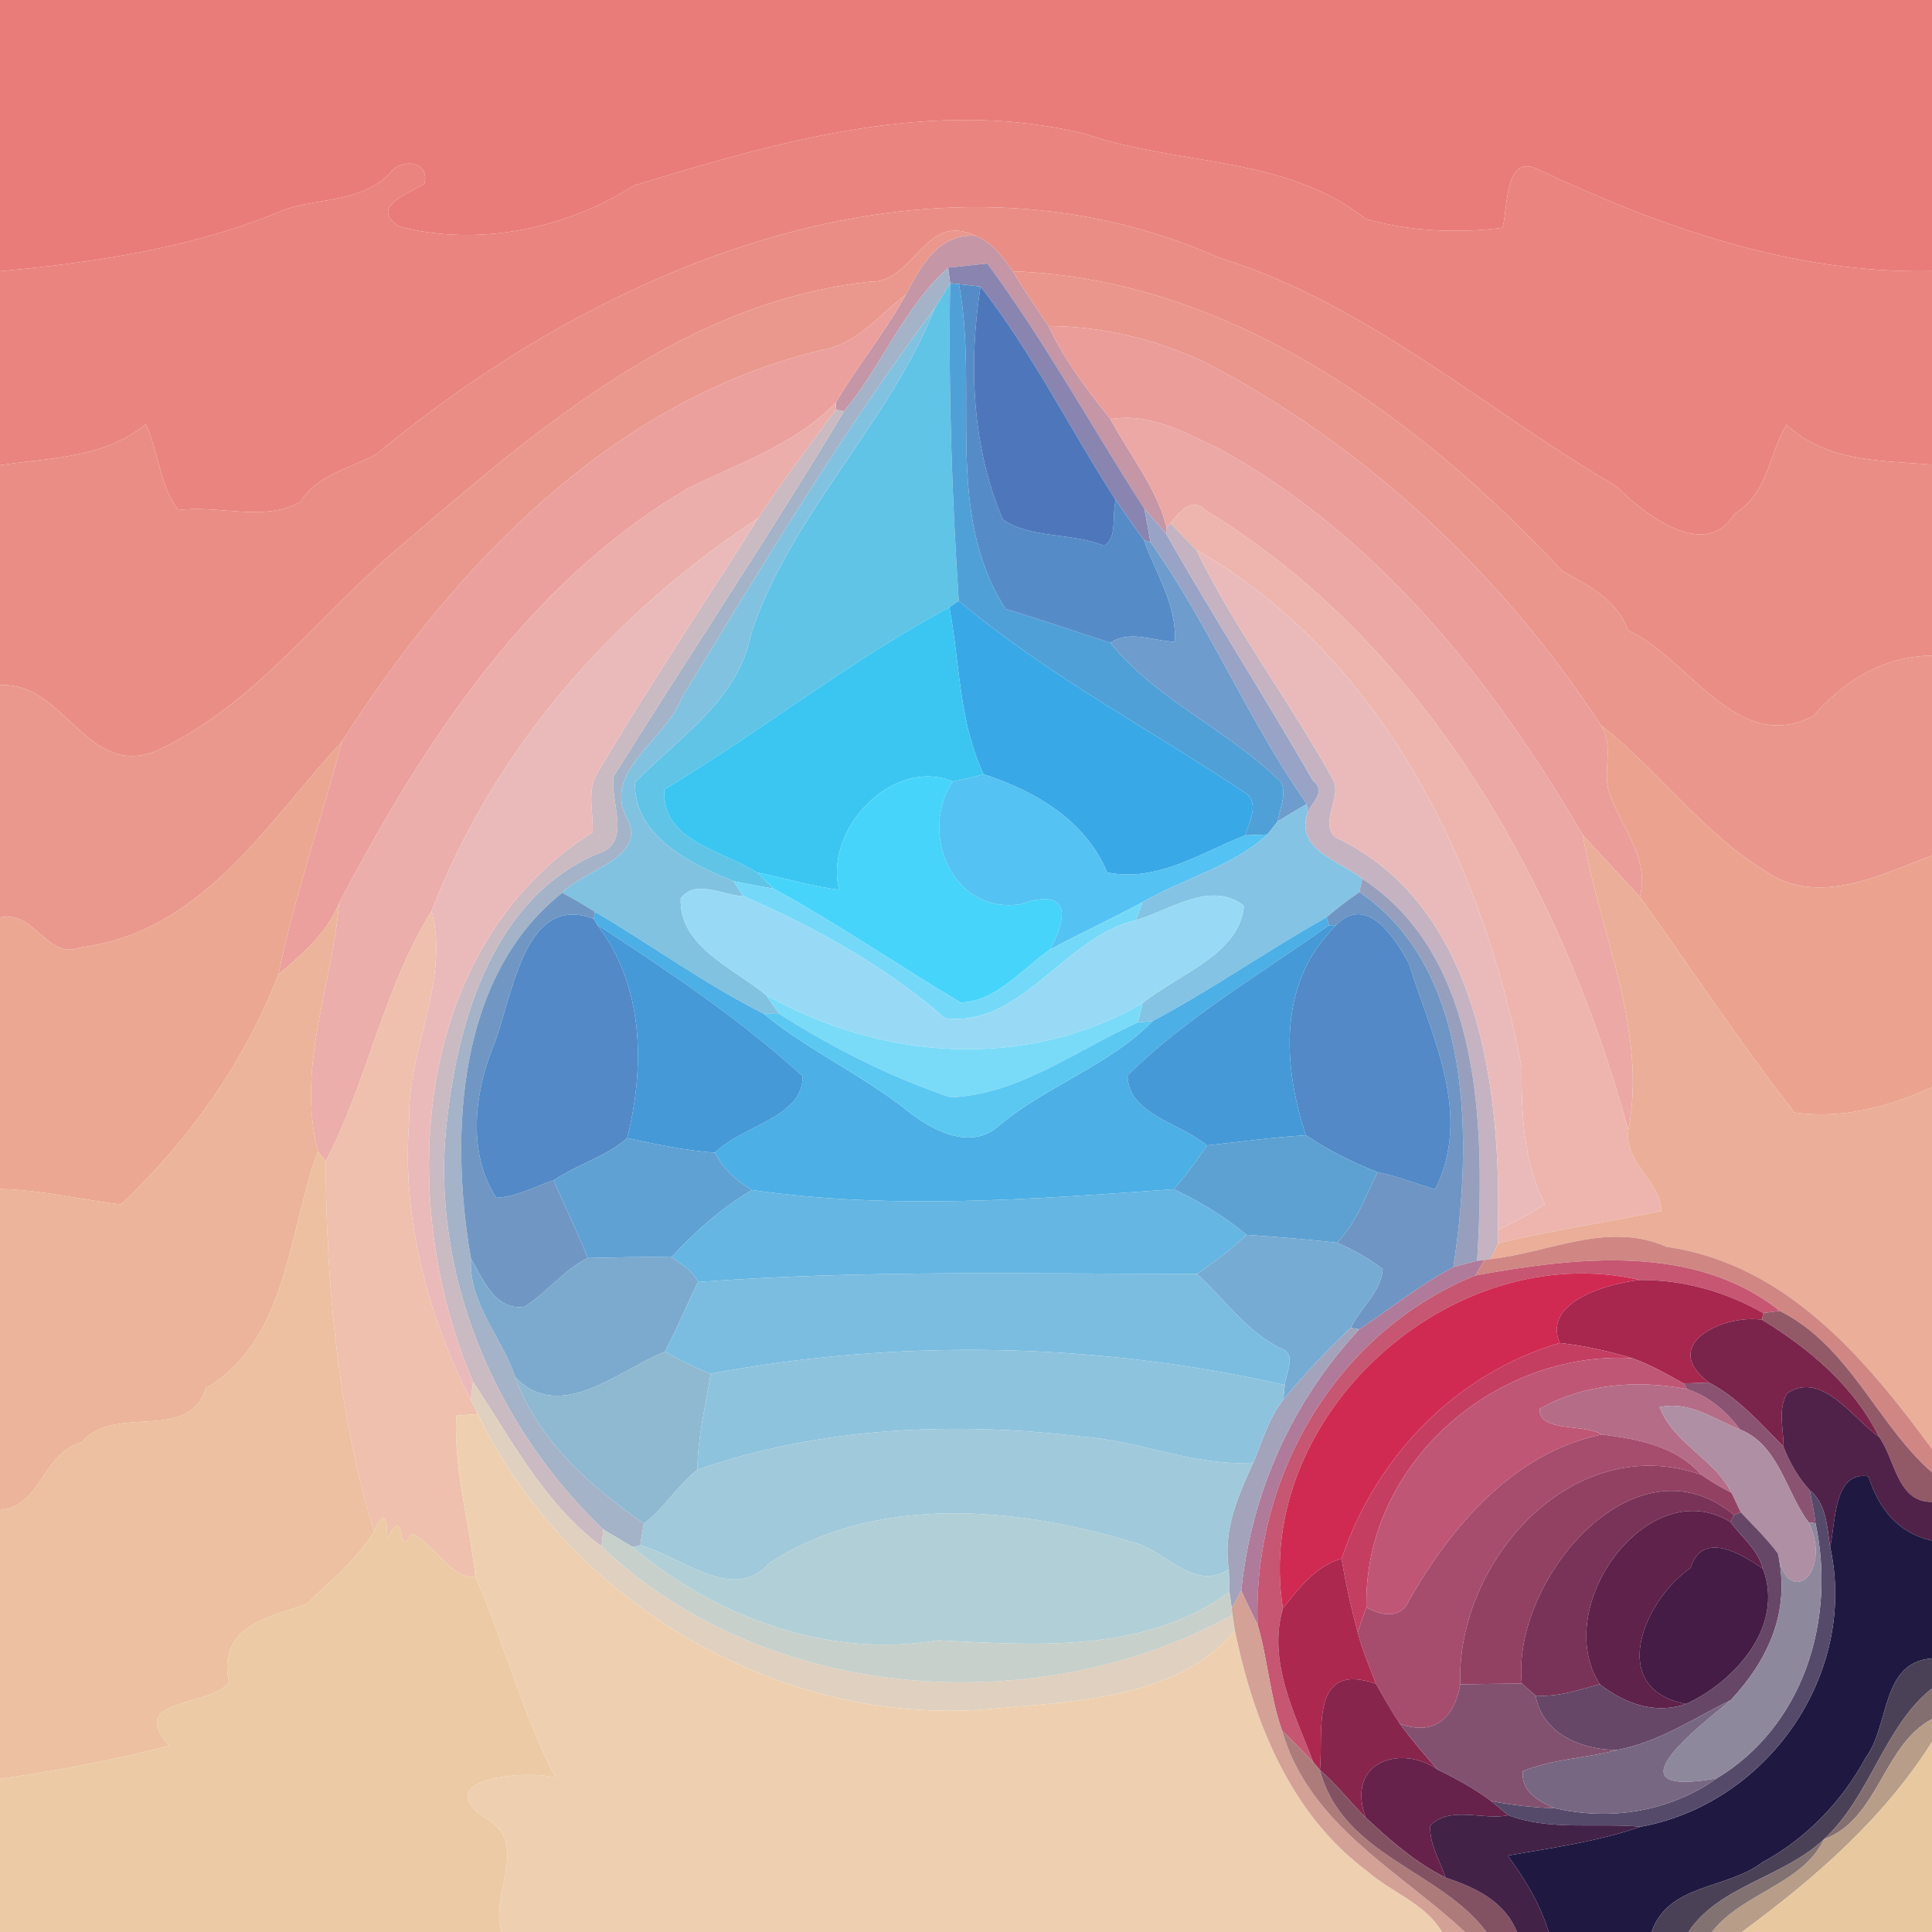 <?xml version="1.0" encoding="UTF-8" ?>
<!DOCTYPE svg PUBLIC "-//W3C//DTD SVG 1.1//EN" "http://www.w3.org/Graphics/SVG/1.1/DTD/svg11.dtd">
<svg width="250pt" height="250pt" viewBox="0 0 250 250" version="1.1" xmlns="http://www.w3.org/2000/svg">
<g id="#e97c79ff">
<path fill="#e97c79" opacity="1.00" d=" M 0.00 0.00 L 250.00 0.00 L 250.00 35.08 C 231.94 35.46 215.01 29.41 199.03 21.92 C 194.69 19.75 195.15 26.83 194.43 29.47 C 188.64 30.23 182.31 29.95 176.67 28.30 C 166.33 20.13 152.47 21.45 140.49 17.35 C 120.80 12.48 100.80 18.27 82.00 24.02 C 73.17 29.68 61.72 31.95 51.68 29.32 C 47.70 26.75 52.83 25.10 54.92 23.77 C 55.65 20.79 51.90 20.40 50.44 22.43 C 46.88 26.11 41.55 25.62 37.00 27.05 C 25.30 32.03 12.59 33.93 0.00 35.10 L 0.00 0.00 Z" />
</g>
<g id="#ea847eff">
<path fill="#ea847e" opacity="1.00" d=" M 82.00 24.02 C 100.80 18.27 120.80 12.48 140.49 17.35 C 152.47 21.45 166.33 20.13 176.67 28.30 C 182.31 29.95 188.64 30.23 194.43 29.47 C 195.15 26.83 194.69 19.75 199.03 21.92 C 215.01 29.41 231.94 35.46 250.00 35.08 L 250.00 60.12 C 243.38 59.59 236.36 59.81 231.17 54.94 C 228.82 58.92 228.80 63.79 224.49 66.45 C 220.70 72.75 212.72 66.52 209.15 62.91 C 192.15 53.01 177.01 39.32 157.78 33.35 C 120.27 16.71 78.31 34.17 48.74 58.74 C 45.30 60.66 41.18 61.32 38.89 64.91 C 34.38 67.61 28.12 65.29 23.08 66.01 C 20.62 62.72 20.56 58.49 18.85 54.89 C 13.54 59.26 6.58 59.23 0.00 60.19 L 0.00 35.10 C 12.59 33.93 25.30 32.03 37.00 27.05 C 41.55 25.62 46.88 26.11 50.44 22.43 C 51.90 20.40 55.65 20.79 54.92 23.77 C 52.83 25.10 47.70 26.75 51.68 29.32 C 61.72 31.95 73.17 29.68 82.00 24.02 Z" />
</g>
<g id="#ea8e85ff">
<path fill="#ea8e85" opacity="1.00" d=" M 48.74 58.74 C 78.31 34.17 120.27 16.71 157.78 33.35 C 177.01 39.32 192.15 53.01 209.15 62.91 C 212.72 66.52 220.70 72.75 224.49 66.45 C 228.80 63.79 228.82 58.92 231.17 54.94 C 236.36 59.81 243.38 59.59 250.00 60.12 L 250.00 84.83 C 243.67 84.94 238.70 88.05 234.63 92.66 C 224.67 97.78 218.60 85.14 210.63 81.57 C 209.31 77.60 205.54 75.80 202.14 73.89 C 183.73 54.10 159.06 36.06 131.05 35.11 C 129.74 33.32 128.40 31.28 126.20 30.52 C 119.68 27.31 118.36 36.61 112.55 36.46 C 88.67 39.03 69.81 55.24 52.32 70.26 C 41.55 79.10 33.09 91.30 20.16 97.20 C 11.14 100.74 8.41 88.21 0.00 88.66 L 0.00 60.19 C 6.58 59.23 13.54 59.26 18.85 54.89 C 20.56 58.49 20.62 62.72 23.08 66.01 C 28.12 65.29 34.38 67.61 38.89 64.91 C 41.18 61.32 45.30 60.66 48.74 58.74 Z" />
</g>
<g id="#ea988dff">
<path fill="#ea988d" opacity="1.00" d=" M 112.55 36.46 C 118.36 36.61 119.68 27.31 126.20 30.52 C 121.44 30.19 119.11 34.54 117.21 38.13 C 113.95 40.57 111.25 44.15 107.11 45.12 C 79.71 51.30 58.86 73.04 44.26 95.95 C 34.47 106.52 26.20 120.60 10.42 122.59 C 6.08 124.32 4.52 117.70 0.00 118.72 L 0.00 88.66 C 8.41 88.21 11.14 100.74 20.16 97.20 C 33.09 91.30 41.55 79.10 52.32 70.26 C 69.81 55.24 88.67 39.03 112.55 36.46 Z" />
</g>
<g id="#c496a6ff">
<path fill="#c496a6" opacity="1.00" d=" M 117.21 38.13 C 119.11 34.54 121.44 30.19 126.20 30.52 C 128.40 31.28 129.74 33.32 131.05 35.11 C 132.50 37.53 134.09 39.86 135.68 42.19 C 137.72 46.59 140.68 50.47 143.69 54.24 C 146.15 58.88 149.69 63.12 150.96 68.28 L 150.96 69.18 C 150.02 68.04 149.06 66.93 148.08 65.83 C 141.28 55.27 135.22 44.21 127.76 34.10 C 126.49 34.23 123.96 34.50 122.69 34.64 C 117.04 39.66 114.11 47.34 109.20 53.23 L 108.18 52.99 L 108.16 52.08 C 110.98 47.30 114.54 43.00 117.21 38.13 Z" />
</g>
<g id="#8985b0ff">
<path fill="#8985b0" opacity="1.00" d=" M 122.69 34.64 C 123.96 34.50 126.49 34.23 127.76 34.10 C 135.22 44.21 141.28 55.27 148.08 65.83 C 148.36 67.28 148.62 68.73 148.87 70.19 L 148.04 69.91 C 146.79 68.20 145.58 66.47 144.38 64.72 C 138.50 55.59 133.52 45.55 126.88 37.08 C 126.19 37.00 124.79 36.84 124.09 36.77 L 122.95 36.64 C 122.88 36.14 122.75 35.14 122.69 34.64 Z" />
</g>
<g id="#a4b3c7ff">
<path fill="#a4b3c7" opacity="1.00" d=" M 109.20 53.23 C 114.11 47.34 117.04 39.66 122.69 34.64 C 122.75 35.14 122.88 36.14 122.95 36.64 C 122.29 37.70 121.63 38.76 120.98 39.83 C 109.02 55.86 98.65 73.17 88.23 90.25 C 86.36 95.63 77.83 99.76 81.13 105.90 C 83.78 111.05 75.69 112.46 72.76 115.53 C 59.07 126.31 58.18 146.98 60.94 162.85 C 60.62 168.70 64.96 173.00 66.68 178.22 C 69.57 186.35 76.42 192.34 83.31 197.14 C 83.19 197.85 82.95 199.26 82.84 199.96 L 81.85 200.17 C 80.60 199.41 79.33 198.67 78.07 197.92 C 63.90 184.37 55.56 164.55 57.84 144.96 C 59.33 131.71 63.96 116.12 77.37 110.46 C 81.93 109.07 78.82 103.65 79.42 100.44 C 89.25 84.67 99.66 69.16 109.20 53.23 Z" />
</g>
<g id="#ea968cff">
<path fill="#ea968c" opacity="1.00" d=" M 131.05 35.11 C 159.06 36.06 183.73 54.10 202.14 73.89 C 205.54 75.80 209.31 77.60 210.63 81.57 C 218.60 85.14 224.67 97.78 234.63 92.66 C 238.70 88.05 243.67 84.94 250.00 84.83 L 250.00 110.70 C 243.23 113.22 235.19 117.45 228.30 112.64 C 220.16 107.57 214.61 99.68 207.14 93.82 C 194.42 74.38 176.85 57.74 156.03 46.94 C 149.71 43.92 142.70 42.23 135.68 42.19 C 134.09 39.86 132.50 37.53 131.05 35.11 Z" />
</g>
<g id="#5fc4e6ff">
<path fill="#5fc4e6" opacity="1.00" d=" M 120.98 39.83 C 121.63 38.76 122.29 37.70 122.95 36.64 C 122.70 50.36 123.17 64.07 124.06 77.76 C 123.76 77.96 123.15 78.37 122.85 78.58 C 109.98 85.49 98.48 94.63 85.97 102.16 C 85.54 108.91 93.61 110.06 97.95 112.90 C 98.66 113.60 99.38 114.30 100.10 114.99 C 98.36 114.70 96.63 114.38 94.91 114.01 C 89.36 111.78 82.02 108.20 82.16 101.27 C 87.82 95.39 95.51 90.71 97.18 82.07 C 102.31 66.53 115.12 54.71 120.98 39.83 Z" />
</g>
<g id="#50a0d8ff">
<path fill="#50a0d8" opacity="1.00" d=" M 122.95 36.64 L 124.09 36.77 C 126.69 50.57 122.06 66.25 130.12 78.79 C 134.66 80.17 139.16 81.72 143.68 83.17 C 149.78 90.71 159.03 94.46 165.80 101.25 C 166.50 102.88 165.59 104.65 165.33 106.29 C 165.00 106.72 164.33 107.56 164.00 107.98 C 163.28 108.01 161.85 108.07 161.14 108.09 C 161.60 106.44 162.99 104.02 161.27 102.69 C 148.88 94.42 135.53 87.36 124.06 77.76 C 123.17 64.07 122.70 50.36 122.95 36.64 Z" />
</g>
<g id="#558cc8ff">
<path fill="#558cc8" opacity="1.00" d=" M 124.09 36.77 C 124.79 36.84 126.19 37.00 126.88 37.08 C 125.31 47.06 125.76 57.90 129.78 67.26 C 133.43 69.70 138.70 68.92 142.87 70.61 C 144.65 69.66 143.84 66.52 144.38 64.72 C 145.58 66.47 146.79 68.20 148.04 69.91 C 149.55 74.23 152.33 78.24 152.01 83.04 C 149.21 82.97 146.28 81.48 143.68 83.17 C 139.16 81.72 134.66 80.17 130.12 78.79 C 122.06 66.25 126.69 50.57 124.09 36.77 Z" />
</g>
<g id="#4e77bbff">
<path fill="#4e77bb" opacity="1.00" d=" M 126.88 37.08 C 133.52 45.55 138.50 55.59 144.38 64.72 C 143.84 66.52 144.65 69.66 142.87 70.61 C 138.70 68.92 133.43 69.70 129.78 67.26 C 125.76 57.90 125.31 47.06 126.88 37.08 Z" />
</g>
<g id="#eba09dff">
<path fill="#eba09d" opacity="1.00" d=" M 107.11 45.12 C 111.25 44.15 113.95 40.57 117.21 38.13 C 114.54 43.00 110.98 47.30 108.16 52.08 C 102.91 57.51 95.71 59.89 89.11 63.14 C 68.29 75.31 54.82 96.04 43.87 116.88 C 42.28 120.78 39.13 123.43 36.03 126.09 C 38.13 115.89 41.65 105.85 44.26 95.95 C 58.86 73.04 79.71 51.30 107.11 45.12 Z" />
</g>
<g id="#81c2e1ff">
<path fill="#81c2e1" opacity="1.00" d=" M 88.23 90.25 C 98.65 73.17 109.02 55.86 120.98 39.83 C 115.12 54.71 102.31 66.53 97.18 82.07 C 95.51 90.71 87.82 95.39 82.16 101.27 C 82.02 108.20 89.36 111.78 94.91 114.01 C 95.22 114.50 95.86 115.47 96.18 115.96 C 93.57 115.90 90.01 113.66 88.08 116.26 C 87.85 122.50 94.92 125.26 99.11 128.75 C 99.69 129.56 100.27 130.38 100.84 131.20 C 100.34 131.19 99.32 131.18 98.81 131.17 C 91.18 127.34 84.30 122.29 76.97 117.98 C 75.59 117.12 74.20 116.28 72.76 115.53 C 75.69 112.46 83.78 111.05 81.13 105.90 C 77.83 99.76 86.36 95.63 88.23 90.25 Z" />
</g>
<g id="#eb9d9aff">
<path fill="#eb9d9a" opacity="1.00" d=" M 135.68 42.19 C 142.70 42.23 149.71 43.92 156.03 46.94 C 176.85 57.74 194.42 74.38 207.14 93.82 C 209.08 96.92 207.03 100.10 208.49 103.24 C 210.09 107.43 213.46 111.29 212.19 116.05 C 209.72 113.39 207.28 110.71 204.81 108.06 C 193.23 88.17 178.28 69.39 157.86 58.12 C 153.38 56.02 148.90 53.36 143.69 54.24 C 140.68 50.47 137.72 46.59 135.68 42.19 Z" />
</g>
<g id="#ecaeaaff">
<path fill="#ecaeaa" opacity="1.00" d=" M 89.11 63.14 C 95.71 59.89 102.91 57.51 108.16 52.08 L 108.18 52.99 C 104.73 57.60 101.27 62.21 98.12 67.04 C 79.30 79.39 64.04 96.76 55.85 117.87 C 49.60 127.94 47.58 139.84 42.14 150.29 C 41.89 149.96 41.39 149.30 41.14 148.97 C 38.32 138.09 42.98 127.57 43.87 116.88 C 54.82 96.04 68.29 75.31 89.11 63.14 Z" />
</g>
<g id="#cabac1ff">
<path fill="#cabac1" opacity="1.00" d=" M 108.18 52.99 L 109.20 53.23 C 99.66 69.16 89.25 84.67 79.42 100.44 C 78.82 103.65 81.93 109.07 77.37 110.46 C 63.96 116.12 59.33 131.71 57.84 144.96 C 55.56 164.55 63.90 184.37 78.07 197.92 C 78.01 198.46 77.89 199.55 77.83 200.10 C 70.40 194.54 66.20 186.30 61.21 178.79 C 51.14 155.25 53.30 122.45 76.68 107.70 C 76.84 105.25 75.92 102.50 77.21 100.20 C 83.84 88.94 91.16 78.10 98.12 67.04 C 101.27 62.21 104.73 57.60 108.18 52.99 Z" />
</g>
<g id="#eca8a5ff">
<path fill="#eca8a5" opacity="1.00" d=" M 143.69 54.24 C 148.90 53.36 153.38 56.02 157.86 58.12 C 178.28 69.39 193.23 88.17 204.81 108.06 C 206.97 120.64 213.20 133.25 210.71 146.22 C 202.05 114.73 184.51 83.39 155.96 66.01 C 154.20 64.21 152.61 66.29 151.47 67.69 L 150.96 68.28 C 149.69 63.12 146.15 58.88 143.69 54.24 Z" />
</g>
<g id="#edb5adff">
<path fill="#edb5ad" opacity="1.00" d=" M 151.47 67.69 C 152.61 66.29 154.20 64.21 155.96 66.01 C 184.51 83.39 202.05 114.73 210.71 146.22 C 210.15 150.52 214.91 152.78 214.98 156.71 C 207.94 158.15 200.84 159.21 193.86 160.88 C 193.85 160.45 193.83 159.60 193.83 159.17 C 195.88 158.10 198.00 157.14 199.90 155.80 C 197.11 150.30 196.87 144.11 196.89 138.00 C 191.81 111.65 178.78 84.89 154.79 71.13 C 153.65 70.02 152.54 68.87 151.47 67.69 Z" />
</g>
<g id="#99a3c6ff">
<path fill="#99a3c6" opacity="1.00" d=" M 148.08 65.83 C 149.06 66.93 150.02 68.04 150.96 69.18 C 157.05 79.90 163.74 90.28 169.87 100.98 C 171.69 102.46 169.76 103.79 169.21 105.13 L 169.09 104.03 C 161.67 93.54 156.51 80.92 148.87 70.19 C 148.62 68.73 148.36 67.28 148.08 65.83 Z" />
</g>
<g id="#eababaff">
<path fill="#eababa" opacity="1.00" d=" M 55.85 117.87 C 64.04 96.76 79.30 79.39 98.12 67.04 C 91.16 78.10 83.84 88.94 77.21 100.20 C 75.92 102.50 76.84 105.25 76.68 107.70 C 53.30 122.45 51.14 155.25 61.21 178.79 C 61.14 179.37 60.99 180.53 60.91 181.12 C 55.33 170.37 51.93 157.37 52.95 144.97 C 52.65 135.86 58.24 127.04 55.85 117.87 Z" />
</g>
<g id="#c5b3c1ff">
<path fill="#c5b3c1" opacity="1.00" d=" M 150.96 68.28 L 151.47 67.69 C 152.54 68.87 153.65 70.02 154.79 71.13 C 159.81 81.46 166.81 90.64 172.37 100.65 C 173.89 103.03 170.66 106.25 172.73 108.31 C 191.41 117.04 194.27 140.90 193.83 159.17 C 193.83 159.60 193.85 160.45 193.86 160.88 C 193.62 161.39 193.14 162.41 192.89 162.92 L 192.07 163.05 L 191.14 163.15 C 192.14 146.31 191.94 123.94 176.28 113.71 C 173.22 111.32 167.56 109.98 169.21 105.13 C 169.76 103.79 171.69 102.46 169.87 100.98 C 163.74 90.28 157.05 79.90 150.96 69.18 L 150.96 68.28 Z" />
</g>
<g id="#6d9ccdff">
<path fill="#6d9ccd" opacity="1.00" d=" M 148.04 69.91 L 148.87 70.19 C 156.51 80.92 161.67 93.54 169.09 104.03 C 167.83 104.77 166.58 105.53 165.33 106.29 C 165.59 104.65 166.50 102.88 165.80 101.25 C 159.03 94.46 149.78 90.71 143.68 83.17 C 146.28 81.48 149.21 82.97 152.01 83.04 C 152.33 78.24 149.55 74.23 148.04 69.91 Z" />
</g>
<g id="#eababbff">
<path fill="#eababb" opacity="1.00" d=" M 154.79 71.13 C 178.78 84.89 191.81 111.65 196.89 138.00 C 196.87 144.11 197.11 150.30 199.90 155.80 C 198.00 157.14 195.88 158.10 193.83 159.17 C 194.27 140.90 191.41 117.04 172.73 108.31 C 170.66 106.25 173.89 103.03 172.37 100.65 C 166.81 90.64 159.81 81.46 154.79 71.13 Z" />
</g>
<g id="#39a8e6ff">
<path fill="#39a8e6" opacity="1.00" d=" M 122.85 78.58 C 123.15 78.37 123.76 77.96 124.06 77.76 C 135.53 87.36 148.88 94.42 161.27 102.69 C 162.99 104.02 161.60 106.44 161.14 108.09 C 155.38 110.34 149.75 114.22 143.27 112.89 C 140.43 106.13 133.99 102.38 127.28 100.19 C 124.07 93.40 124.21 85.81 122.85 78.58 Z" />
</g>
<g id="#3bc6f2ff">
<path fill="#3bc6f2" opacity="1.00" d=" M 85.97 102.16 C 98.48 94.63 109.98 85.49 122.85 78.58 C 124.21 85.81 124.07 93.40 127.28 100.19 C 125.97 100.56 124.63 100.86 123.29 101.13 C 115.63 97.89 106.58 107.21 108.58 115.12 C 104.97 114.73 101.50 113.59 97.95 112.90 C 93.61 110.06 85.54 108.91 85.97 102.16 Z" />
</g>
<g id="#eba38fff">
<path fill="#eba38f" opacity="1.00" d=" M 207.14 93.82 C 214.61 99.68 220.16 107.57 228.30 112.64 C 235.19 117.45 243.23 113.22 250.00 110.70 L 250.00 140.70 C 244.37 143.21 238.43 144.86 232.19 143.96 C 225.14 134.91 218.85 125.36 212.19 116.05 C 213.46 111.29 210.09 107.43 208.49 103.24 C 207.03 100.10 209.08 96.92 207.14 93.82 Z" />
</g>
<g id="#eba792ff">
<path fill="#eba792" opacity="1.00" d=" M 10.42 122.59 C 26.20 120.60 34.47 106.52 44.26 95.95 C 41.65 105.85 38.13 115.89 36.03 126.09 C 31.59 137.49 24.56 147.43 15.65 155.86 C 10.43 155.24 5.28 153.96 0.00 153.86 L 0.00 118.72 C 4.52 117.70 6.08 124.32 10.42 122.59 Z" />
</g>
<g id="#47d4faff">
<path fill="#47d4fa" opacity="1.00" d=" M 108.58 115.12 C 106.58 107.21 115.63 97.89 123.29 101.13 C 118.86 107.70 123.22 118.31 132.01 117.01 C 139.33 114.49 137.64 119.64 135.88 122.87 C 132.26 125.36 128.81 129.69 124.28 129.72 C 116.20 124.90 108.39 119.53 100.10 114.99 C 99.38 114.30 98.66 113.60 97.95 112.90 C 101.50 113.59 104.97 114.73 108.58 115.12 Z" />
</g>
<g id="#54c2f2ff">
<path fill="#54c2f2" opacity="1.00" d=" M 127.28 100.19 C 133.99 102.38 140.43 106.13 143.27 112.89 C 149.75 114.22 155.38 110.34 161.14 108.09 C 161.85 108.07 163.28 108.01 164.00 107.98 C 159.58 112.11 153.10 113.66 147.84 116.74 C 143.90 118.87 139.81 120.72 135.88 122.87 C 137.64 119.64 139.33 114.49 132.01 117.01 C 123.22 118.31 118.86 107.70 123.29 101.13 C 124.63 100.86 125.97 100.56 127.28 100.19 Z" />
</g>
<g id="#84c3e4ff">
<path fill="#84c3e4" opacity="1.00" d=" M 165.33 106.29 C 166.58 105.53 167.83 104.77 169.09 104.03 L 169.21 105.13 C 167.56 109.98 173.22 111.32 176.28 113.71 C 176.19 114.14 176.01 115.01 175.91 115.45 C 174.43 116.44 173.01 117.54 171.65 118.71 C 164.04 122.96 156.90 128.02 149.18 132.11 C 148.70 132.16 147.73 132.26 147.24 132.30 C 147.39 131.68 147.69 130.43 147.85 129.81 C 152.37 126.10 160.44 123.49 160.96 117.22 C 156.73 113.83 151.37 117.81 146.98 119.07 C 147.19 118.49 147.62 117.32 147.84 116.74 C 153.10 113.66 159.58 112.11 164.00 107.98 C 164.33 107.56 165.00 106.72 165.33 106.29 Z" />
</g>
<g id="#ebae98ff">
<path fill="#ebae98" opacity="1.00" d=" M 204.81 108.06 C 207.28 110.71 209.72 113.39 212.19 116.05 C 218.85 125.36 225.14 134.91 232.19 143.96 C 238.43 144.86 244.37 143.21 250.00 140.70 L 250.00 187.50 C 241.40 175.77 231.08 163.53 215.67 161.34 C 208.04 157.97 200.51 162.09 192.89 162.92 C 193.14 162.41 193.62 161.39 193.86 160.88 C 200.84 159.21 207.94 158.15 214.98 156.71 C 214.91 152.78 210.15 150.52 210.71 146.22 C 213.20 133.25 206.97 120.64 204.81 108.06 Z" />
</g>
<g id="#74d9f9ff">
<path fill="#74d9f9" opacity="1.00" d=" M 94.91 114.01 C 96.63 114.38 98.36 114.70 100.10 114.99 C 108.39 119.53 116.20 124.90 124.28 129.72 C 128.81 129.69 132.26 125.36 135.88 122.87 C 139.81 120.72 143.90 118.87 147.84 116.74 C 147.62 117.32 147.19 118.49 146.98 119.07 C 137.59 121.34 132.25 132.97 122.29 131.75 C 114.55 125.04 105.55 120.03 96.18 115.96 C 95.86 115.47 95.22 114.50 94.91 114.01 Z" />
</g>
<g id="#979fbdff">
<path fill="#979fbd" opacity="1.00" d=" M 176.28 113.71 C 191.94 123.94 192.14 146.31 191.14 163.15 C 190.11 163.42 189.08 163.68 188.06 163.96 C 190.52 147.98 190.73 125.44 175.91 115.45 C 176.01 115.01 176.19 114.14 176.28 113.71 Z" />
</g>
<g id="#98daf5ff">
<path fill="#98daf5" opacity="1.00" d=" M 88.08 116.26 C 90.01 113.66 93.57 115.90 96.18 115.96 C 105.55 120.03 114.55 125.04 122.29 131.75 C 132.25 132.97 137.59 121.34 146.98 119.07 C 151.37 117.81 156.73 113.83 160.96 117.22 C 160.44 123.49 152.37 126.10 147.85 129.81 C 132.68 138.60 114.07 137.19 99.11 128.75 C 94.92 125.26 87.85 122.50 88.08 116.26 Z" />
</g>
<g id="#7097c4ff">
<path fill="#7097c4" opacity="1.00" d=" M 60.94 162.85 C 58.18 146.98 59.07 126.31 72.76 115.53 C 74.20 116.28 75.59 117.12 76.97 117.98 L 76.84 118.91 C 67.56 115.32 66.24 129.82 63.72 135.69 C 61.33 141.71 60.54 149.36 64.22 154.99 C 66.84 154.88 69.18 153.51 71.64 152.73 C 73.11 156.08 74.70 159.39 76.08 162.79 C 72.93 164.32 70.82 167.24 67.89 169.08 C 64.13 169.70 62.45 165.50 60.94 162.85 Z" />
</g>
<g id="#6e95c3ff">
<path fill="#6e95c3" opacity="1.00" d=" M 171.65 118.71 C 173.01 117.54 174.43 116.44 175.91 115.45 C 190.73 125.44 190.52 147.98 188.06 163.96 C 183.75 166.25 179.94 169.33 175.89 172.01 L 174.80 171.82 C 176.02 169.22 178.72 167.21 178.92 164.23 C 177.13 162.81 175.10 161.71 173.01 160.80 C 175.51 158.24 176.69 154.82 178.25 151.68 C 180.81 152.18 183.22 153.18 185.71 153.90 C 190.59 144.10 185.26 134.20 182.31 124.68 C 180.52 121.37 176.84 115.62 172.90 119.72 L 171.97 119.73 L 171.65 118.71 Z" />
</g>
<g id="#ecb49aff">
<path fill="#ecb49a" opacity="1.00" d=" M 36.03 126.09 C 39.13 123.43 42.28 120.78 43.87 116.88 C 42.98 127.57 38.32 138.09 41.14 148.97 C 37.29 159.36 37.24 173.45 26.67 179.60 C 24.32 186.81 14.97 181.55 10.58 186.60 C 5.47 188.01 5.35 194.94 0.00 195.40 L 0.00 153.86 C 5.28 153.96 10.43 155.24 15.65 155.86 C 24.56 147.43 31.59 137.49 36.03 126.09 Z" />
</g>
<g id="#eec0adff">
<path fill="#eec0ad" opacity="1.00" d=" M 42.14 150.29 C 47.58 139.84 49.60 127.94 55.85 117.87 C 58.24 127.04 52.65 135.86 52.95 144.97 C 51.93 157.37 55.33 170.37 60.91 181.12 C 61.14 181.58 61.60 182.50 61.83 182.96 C 61.13 183.02 59.73 183.14 59.03 183.19 C 58.71 190.23 60.75 197.06 61.51 204.01 C 58.41 204.43 56.26 199.79 53.28 198.45 C 51.17 202.22 52.80 194.28 50.10 198.99 C 50.11 196.14 49.62 195.37 48.38 198.19 C 43.73 182.77 42.22 166.35 42.14 150.29 Z" />
</g>
<g id="#5289c6ff">
<path fill="#5289c6" opacity="1.00" d=" M 63.72 135.69 C 66.24 129.82 67.56 115.32 76.84 118.91 L 77.26 119.65 C 83.33 127.55 83.48 137.93 81.16 147.27 C 78.37 149.70 74.68 150.67 71.64 152.73 C 69.18 153.51 66.84 154.88 64.22 154.99 C 60.54 149.36 61.33 141.71 63.72 135.69 Z" />
<path fill="#5289c6" opacity="1.00" d=" M 172.90 119.72 C 176.84 115.62 180.52 121.37 182.31 124.68 C 185.26 134.20 190.59 144.10 185.71 153.90 C 183.22 153.18 180.81 152.18 178.25 151.68 C 175.01 150.41 171.87 148.84 168.98 146.90 C 165.91 137.63 165.43 126.97 172.90 119.72 Z" />
</g>
<g id="#4cafe5ff">
<path fill="#4cafe5" opacity="1.00" d=" M 76.97 117.98 C 84.30 122.29 91.18 127.34 98.81 131.17 C 104.55 135.90 111.45 139.02 117.30 143.64 C 120.39 146.12 125.31 148.87 128.97 145.91 C 135.20 140.57 143.42 137.98 149.18 132.11 C 156.90 128.02 164.04 122.96 171.65 118.71 L 171.97 119.73 C 163.17 126.02 153.67 131.52 145.91 139.15 C 145.94 144.16 152.79 145.35 156.18 148.21 C 154.87 150.19 153.44 152.10 151.87 153.89 C 133.66 155.18 115.48 156.60 97.30 153.99 C 95.32 152.81 93.58 151.25 92.53 149.16 C 95.85 145.68 103.98 144.63 103.85 139.26 C 95.70 131.83 86.47 125.67 77.26 119.65 L 76.84 118.91 L 76.97 117.98 Z" />
</g>
<g id="#4599d7ff">
<path fill="#4599d7" opacity="1.00" d=" M 77.26 119.65 C 86.47 125.67 95.70 131.83 103.85 139.26 C 103.98 144.63 95.85 145.68 92.53 149.16 C 88.69 148.88 84.92 148.08 81.16 147.27 C 83.48 137.93 83.33 127.55 77.26 119.65 Z" />
<path fill="#4599d7" opacity="1.00" d=" M 145.91 139.15 C 153.67 131.52 163.17 126.02 171.97 119.73 L 172.90 119.72 C 165.43 126.97 165.91 137.63 168.98 146.90 C 164.69 147.16 160.44 147.77 156.18 148.21 C 152.79 145.35 145.94 144.16 145.91 139.15 Z" />
</g>
<g id="#7adbf8ff">
<path fill="#7adbf8" opacity="1.00" d=" M 99.11 128.75 C 114.07 137.19 132.68 138.60 147.85 129.81 C 147.69 130.43 147.39 131.68 147.24 132.30 C 139.34 135.83 131.91 141.63 122.99 142.00 C 115.22 139.36 107.77 135.61 100.84 131.20 C 100.27 130.38 99.69 129.56 99.11 128.75 Z" />
</g>
<g id="#5bc8f2ff">
<path fill="#5bc8f2" opacity="1.00" d=" M 98.81 131.17 C 99.32 131.18 100.34 131.19 100.84 131.20 C 107.77 135.61 115.22 139.36 122.99 142.00 C 131.91 141.63 139.34 135.83 147.24 132.30 C 147.73 132.26 148.70 132.16 149.18 132.11 C 143.42 137.98 135.20 140.57 128.97 145.91 C 125.31 148.87 120.39 146.12 117.30 143.64 C 111.45 139.02 104.55 135.90 98.81 131.17 Z" />
</g>
<g id="#5fa1d3ff">
<path fill="#5fa1d3" opacity="1.00" d=" M 81.16 147.27 C 84.92 148.08 88.69 148.88 92.53 149.16 C 93.58 151.25 95.32 152.81 97.30 153.99 C 93.37 156.30 89.96 159.35 86.87 162.68 C 83.27 162.62 79.68 162.70 76.08 162.79 C 74.70 159.39 73.11 156.08 71.64 152.73 C 74.68 150.67 78.37 149.70 81.16 147.27 Z" />
</g>
<g id="#5da1d3ff">
<path fill="#5da1d3" opacity="1.00" d=" M 156.18 148.21 C 160.44 147.77 164.69 147.16 168.98 146.90 C 171.87 148.84 175.01 150.41 178.25 151.68 C 176.69 154.82 175.51 158.24 173.01 160.80 C 169.11 160.37 165.21 160.04 161.30 159.79 C 158.44 157.40 155.24 155.45 151.87 153.89 C 153.44 152.10 154.87 150.19 156.18 148.21 Z" />
</g>
<g id="#ecc0a0ff">
<path fill="#ecc0a0" opacity="1.00" d=" M 41.14 148.97 C 41.39 149.30 41.89 149.96 42.14 150.29 C 42.22 166.35 43.73 182.77 48.38 198.19 C 46.15 201.88 42.65 204.63 39.60 207.62 C 34.65 209.21 28.07 210.56 29.63 217.66 C 27.42 220.92 16.19 219.61 21.89 225.90 C 14.66 227.75 7.42 229.12 0.00 230.19 L 0.00 195.40 C 5.35 194.94 5.47 188.01 10.58 186.60 C 14.97 181.55 24.32 186.81 26.67 179.60 C 37.24 173.45 37.29 159.36 41.14 148.97 Z" />
</g>
<g id="#65b6e2ff">
<path fill="#65b6e2" opacity="1.00" d=" M 97.30 153.99 C 115.48 156.60 133.66 155.18 151.87 153.89 C 155.24 155.45 158.44 157.40 161.30 159.79 C 159.30 161.65 157.15 163.34 154.88 164.84 C 133.35 164.85 111.84 164.29 90.32 165.89 C 89.60 164.41 88.17 163.57 86.87 162.68 C 89.96 159.35 93.37 156.30 97.30 153.99 Z" />
</g>
<g id="#76abd3ff">
<path fill="#76abd3" opacity="1.00" d=" M 154.88 164.84 C 157.15 163.34 159.30 161.65 161.30 159.79 C 165.21 160.04 169.11 160.37 173.01 160.80 C 175.10 161.71 177.13 162.81 178.92 164.23 C 178.72 167.21 176.02 169.22 174.80 171.82 C 171.67 174.71 168.79 177.85 166.06 181.11 C 166.11 180.64 166.21 179.70 166.25 179.22 C 166.39 177.60 167.94 175.12 165.63 174.43 C 161.23 172.23 158.44 168.08 154.88 164.84 Z" />
</g>
<g id="#d08784ff">
<path fill="#d08784" opacity="1.00" d=" M 192.89 162.92 C 200.51 162.09 208.04 157.97 215.67 161.34 C 231.08 163.53 241.40 175.77 250.00 187.50 L 250.00 190.53 C 242.91 184.36 239.36 174.17 230.30 169.63 C 219.21 160.84 203.90 162.69 190.91 165.05 C 191.20 164.55 191.78 163.55 192.07 163.05 L 192.89 162.92 Z" />
</g>
<g id="#7baaceff">
<path fill="#7baace" opacity="1.00" d=" M 76.08 162.79 C 79.68 162.70 83.27 162.62 86.87 162.68 C 88.17 163.57 89.60 164.41 90.32 165.89 C 88.85 168.87 87.59 171.95 86.05 174.90 C 79.99 177.33 72.51 184.24 66.68 178.22 C 64.96 173.00 60.62 168.70 60.94 162.85 C 62.45 165.50 64.13 169.70 67.89 169.08 C 70.82 167.24 72.93 164.32 76.08 162.79 Z" />
</g>
<g id="#b07a9aff">
<path fill="#b07a9a" opacity="1.00" d=" M 188.06 163.96 C 189.08 163.68 190.11 163.42 191.14 163.15 L 192.07 163.05 C 191.78 163.55 191.20 164.55 190.91 165.05 C 172.87 172.38 162.06 191.07 162.74 210.25 C 162.01 208.78 161.28 207.32 160.62 205.83 C 161.90 193.18 167.19 181.35 175.89 172.01 C 179.94 169.33 183.75 166.25 188.06 163.96 Z" />
</g>
<g id="#c65671ff">
<path fill="#c65671" opacity="1.00" d=" M 190.91 165.05 C 203.90 162.69 219.21 160.84 230.30 169.63 C 229.76 169.69 228.69 169.83 228.15 169.90 C 223.22 167.13 217.87 165.60 212.19 165.63 C 187.65 160.00 162.04 183.37 166.01 208.13 C 163.99 214.98 167.55 221.78 169.94 228.02 C 168.60 226.64 167.26 225.26 165.89 223.92 C 164.33 219.49 164.05 214.74 162.74 210.25 C 162.06 191.07 172.87 172.38 190.91 165.05 Z" />
</g>
<g id="#7bbde0ff">
<path fill="#7bbde0" opacity="1.00" d=" M 90.32 165.89 C 111.84 164.29 133.35 164.85 154.88 164.84 C 158.44 168.08 161.23 172.23 165.63 174.43 C 167.94 175.12 166.39 177.60 166.25 179.22 C 142.17 173.73 116.35 173.17 91.97 177.76 C 89.91 176.97 87.95 175.99 86.05 174.90 C 87.59 171.95 88.85 168.87 90.32 165.89 Z" />
</g>
<g id="#d12a52ff">
<path fill="#d12a52" opacity="1.00" d=" M 166.01 208.13 C 162.04 183.37 187.65 160.00 212.19 165.63 C 208.04 166.08 199.55 168.46 201.83 173.78 C 188.34 177.78 178.08 188.46 173.60 201.69 C 170.22 202.67 168.09 205.48 166.01 208.13 Z" />
</g>
<g id="#a7274eff">
<path fill="#a7274e" opacity="1.00" d=" M 201.83 173.78 C 199.55 168.46 208.04 166.08 212.19 165.63 C 217.87 165.60 223.22 167.13 228.15 169.90 L 228.02 170.78 C 223.21 170.02 214.55 173.89 221.11 178.90 C 220.30 178.93 218.68 178.99 217.87 179.02 C 215.70 177.83 213.54 176.56 211.20 175.75 C 208.12 174.83 205.01 174.13 201.83 173.78 Z" />
</g>
<g id="#925a67ff">
<path fill="#925a67" opacity="1.00" d=" M 228.15 169.90 C 228.69 169.83 229.76 169.69 230.30 169.63 C 239.36 174.17 242.91 184.36 250.00 190.53 L 250.00 194.35 C 245.46 194.39 245.28 188.86 243.12 185.89 C 239.87 179.33 234.15 174.55 228.02 170.78 L 228.15 169.90 Z" />
</g>
<g id="#7b244bff">
<path fill="#7b244b" opacity="1.00" d=" M 221.11 178.90 C 214.55 173.89 223.21 170.02 228.02 170.78 C 234.15 174.55 239.87 179.33 243.12 185.89 C 239.82 183.67 235.82 177.29 231.26 180.28 C 229.98 182.40 230.82 184.90 230.78 187.20 C 227.79 184.18 224.94 180.88 221.11 178.90 Z" />
</g>
<g id="#a3a3bcff">
<path fill="#a3a3bc" opacity="1.00" d=" M 166.06 181.11 C 168.79 177.85 171.67 174.71 174.80 171.82 L 175.89 172.01 C 167.19 181.35 161.90 193.18 160.62 205.83 C 160.21 206.60 159.80 207.37 159.39 208.14 C 159.32 207.61 159.16 206.53 159.09 206.00 C 159.07 205.26 159.03 203.79 159.01 203.05 C 158.20 198.08 160.19 193.60 162.17 189.27 C 163.36 186.50 164.16 183.51 166.06 181.11 Z" />
</g>
<g id="#c43e62ff">
<path fill="#c43e62" opacity="1.00" d=" M 173.60 201.69 C 178.08 188.46 188.34 177.78 201.83 173.78 C 205.01 174.13 208.12 174.83 211.20 175.75 C 193.39 174.75 176.42 189.50 176.81 207.98 C 176.42 209.05 176.05 210.12 175.68 211.21 C 174.84 208.06 174.12 204.90 173.60 201.69 Z" />
</g>
<g id="#8fb8d1ff">
<path fill="#8fb8d1" opacity="1.00" d=" M 66.68 178.22 C 72.51 184.24 79.99 177.33 86.05 174.90 C 87.95 175.99 89.91 176.97 91.97 177.76 C 91.30 181.88 90.26 185.98 90.25 190.18 C 87.62 192.20 85.98 195.19 83.31 197.14 C 76.42 192.34 69.57 186.35 66.68 178.22 Z" />
</g>
<g id="#8ec3deff">
<path fill="#8ec3de" opacity="1.00" d=" M 91.97 177.76 C 116.35 173.17 142.17 173.73 166.25 179.22 C 166.21 179.70 166.11 180.64 166.06 181.11 C 164.16 183.51 163.36 186.50 162.17 189.27 C 154.75 189.82 147.57 186.45 140.11 185.91 C 123.51 183.90 106.18 184.64 90.25 190.18 C 90.26 185.98 91.30 181.88 91.97 177.76 Z" />
</g>
<g id="#c05675ff">
<path fill="#c05675" opacity="1.00" d=" M 176.81 207.98 C 176.42 189.50 193.39 174.75 211.20 175.75 C 213.54 176.56 215.70 177.83 217.87 179.02 L 218.30 179.75 C 211.80 178.52 205.07 179.04 199.24 182.29 C 199.07 185.37 204.92 184.19 207.25 185.62 C 195.81 188.02 187.78 197.49 182.26 207.23 C 181.18 209.58 178.64 209.03 176.81 207.98 Z" />
</g>
<g id="#e0d0bfff">
<path fill="#e0d0bf" opacity="1.00" d=" M 61.21 178.79 C 66.20 186.30 70.40 194.54 77.83 200.10 C 99.19 220.38 134.15 222.84 159.49 208.97 C 159.57 209.47 159.71 210.46 159.79 210.96 C 152.69 219.64 139.34 220.17 129.02 221.06 C 101.61 223.87 73.70 207.64 61.83 182.96 C 61.60 182.50 61.14 181.58 60.91 181.12 C 60.99 180.53 61.14 179.37 61.21 178.79 Z" />
</g>
<g id="#b56c87ff">
<path fill="#b56c87" opacity="1.00" d=" M 199.24 182.29 C 205.07 179.04 211.80 178.52 218.30 179.75 C 221.13 180.69 223.39 182.60 225.15 184.97 C 221.77 183.67 218.68 181.24 214.75 182.08 C 216.56 186.80 221.89 188.80 224.05 193.17 C 222.70 192.48 221.39 191.71 220.15 190.84 C 216.87 187.11 211.93 186.21 207.25 185.62 C 204.92 184.19 199.07 185.37 199.24 182.29 Z" />
</g>
<g id="#8a5372ff">
<path fill="#8a5372" opacity="1.00" d=" M 217.87 179.02 C 218.68 178.99 220.30 178.93 221.11 178.90 C 224.94 180.88 227.79 184.18 230.78 187.20 C 231.57 189.26 232.68 191.18 234.17 192.82 C 234.46 194.24 234.76 195.66 234.93 197.11 L 234.04 197.00 C 231.07 193.03 230.19 186.99 225.15 184.97 C 223.39 182.60 221.13 180.69 218.30 179.75 L 217.87 179.02 Z" />
</g>
<g id="#512249ff">
<path fill="#512249" opacity="1.00" d=" M 231.26 180.28 C 235.82 177.29 239.82 183.67 243.12 185.89 C 245.28 188.86 245.46 194.39 250.00 194.35 L 250.00 199.35 C 245.56 198.37 243.09 195.19 241.78 191.04 C 237.23 190.31 237.55 197.04 236.82 200.17 C 236.39 197.52 236.37 194.62 234.17 192.82 C 232.68 191.18 231.57 189.26 230.78 187.20 C 230.82 184.90 229.98 182.40 231.26 180.28 Z" />
</g>
<g id="#af8fa3ff">
<path fill="#af8fa3" opacity="1.00" d=" M 214.75 182.08 C 218.68 181.24 221.77 183.67 225.15 184.97 C 230.19 186.99 231.07 193.03 234.04 197.00 C 237.21 203.58 231.29 208.33 230.05 201.01 C 228.61 199.09 226.89 197.41 225.24 195.69 C 224.85 194.84 224.45 194.00 224.05 193.17 C 221.89 188.80 216.56 186.80 214.75 182.08 Z" />
</g>
<g id="#eed0b0ff">
<path fill="#eed0b0" opacity="1.00" d=" M 59.03 183.19 C 59.73 183.14 61.13 183.02 61.83 182.96 C 73.70 207.64 101.61 223.87 129.02 221.06 C 139.34 220.17 152.69 219.64 159.79 210.96 C 162.20 222.71 166.96 234.75 176.94 242.14 C 180.04 244.88 184.43 246.28 186.60 250.00 L 64.90 250.00 C 63.28 245.12 68.76 238.37 62.75 235.26 C 55.39 230.05 68.27 229.00 71.87 230.03 C 67.59 221.71 65.24 212.57 61.51 204.01 C 60.75 197.06 58.71 190.23 59.03 183.19 Z" />
</g>
<g id="#a0c9dbff">
<path fill="#a0c9db" opacity="1.00" d=" M 90.25 190.18 C 106.18 184.64 123.51 183.90 140.11 185.91 C 147.57 186.45 154.75 189.82 162.17 189.27 C 160.19 193.60 158.20 198.08 159.01 203.05 C 154.37 206.09 150.74 200.40 146.38 199.50 C 131.44 194.97 113.06 193.31 99.42 202.35 C 94.91 207.51 88.14 201.37 82.84 199.96 C 82.95 199.26 83.19 197.85 83.31 197.14 C 85.98 195.19 87.62 192.20 90.25 190.18 Z" />
</g>
<g id="#a64d6eff">
<path fill="#a64d6e" opacity="1.00" d=" M 182.26 207.23 C 187.78 197.49 195.81 188.02 207.25 185.62 C 211.93 186.21 216.87 187.11 220.15 190.84 C 203.41 184.97 188.39 202.15 188.96 217.95 C 188.28 221.84 185.97 224.82 181.14 223.05 C 180.02 221.37 179.04 219.61 178.04 217.87 C 177.20 215.67 176.26 213.50 175.68 211.21 C 176.05 210.12 176.42 209.05 176.81 207.98 C 178.64 209.03 181.18 209.58 182.26 207.23 Z" />
</g>
<g id="#924163ff">
<path fill="#924163" opacity="1.00" d=" M 188.96 217.95 C 188.39 202.15 203.41 184.97 220.15 190.84 C 221.39 191.71 222.70 192.48 224.05 193.17 C 224.45 194.00 224.85 194.84 225.24 195.69 L 224.40 196.04 C 211.44 185.31 195.52 204.64 196.92 217.85 C 194.26 217.87 191.61 217.91 188.96 217.95 Z" />
</g>
<g id="#1f1942ff">
<path fill="#1f1942" opacity="1.00" d=" M 236.82 200.17 C 237.55 197.04 237.23 190.31 241.78 191.04 C 243.09 195.19 245.56 198.37 250.00 199.35 L 250.00 214.60 C 243.36 215.07 244.54 223.27 241.44 227.41 C 238.36 233.12 233.75 237.91 228.01 241.01 C 223.44 244.50 215.89 243.71 213.71 250.00 L 200.39 250.00 C 199.31 246.36 197.31 243.15 195.10 240.11 C 200.88 239.11 206.72 238.29 212.29 236.38 C 228.60 233.42 240.45 216.75 236.82 200.17 Z" />
</g>
<g id="#7a3358ff">
<path fill="#7a3358" opacity="1.00" d=" M 196.92 217.85 C 195.52 204.64 211.44 185.31 224.40 196.04 L 223.94 196.96 C 213.34 190.38 200.55 207.87 207.01 217.93 C 204.30 218.69 201.56 219.62 198.71 219.41 C 198.26 219.02 197.37 218.24 196.92 217.85 Z" />
</g>
<g id="#554a6aff">
<path fill="#554a6a" opacity="1.00" d=" M 234.17 192.82 C 236.37 194.62 236.39 197.52 236.82 200.17 C 240.45 216.75 228.60 233.42 212.29 236.38 C 206.60 235.85 200.62 236.94 195.16 234.89 C 194.41 234.28 193.67 233.66 192.93 233.05 C 195.66 233.58 198.42 233.90 201.20 233.98 C 208.44 235.65 216.04 234.43 222.12 230.13 C 233.33 223.40 237.61 209.68 234.93 197.11 C 234.76 195.66 234.46 194.24 234.17 192.82 Z" />
</g>
<g id="#5f224aff">
<path fill="#5f224a" opacity="1.00" d=" M 207.01 217.93 C 200.55 207.87 213.34 190.38 223.94 196.96 C 225.37 198.94 227.53 200.54 228.12 203.01 C 225.35 201.06 220.29 197.99 218.76 202.88 C 212.68 207.11 207.87 218.54 218.17 220.49 C 214.14 221.90 210.13 220.40 207.01 217.93 Z" />
</g>
<g id="#eccaa5ff">
<path fill="#eccaa5" opacity="1.00" d=" M 48.38 198.19 C 49.62 195.37 50.11 196.14 50.10 198.99 C 52.80 194.28 51.17 202.22 53.28 198.45 C 56.26 199.79 58.41 204.43 61.51 204.01 C 65.24 212.57 67.59 221.71 71.87 230.03 C 68.27 229.00 55.39 230.05 62.75 235.26 C 68.76 238.37 63.28 245.12 64.90 250.00 L 0.00 250.00 L 0.00 230.19 C 7.42 229.12 14.66 227.75 21.89 225.90 C 16.19 219.61 27.42 220.92 29.63 217.66 C 28.07 210.56 34.65 209.21 39.60 207.62 C 42.65 204.63 46.15 201.88 48.38 198.19 Z" />
</g>
<g id="#b1cfd7ff">
<path fill="#b1cfd7" opacity="1.00" d=" M 99.42 202.35 C 113.06 193.31 131.44 194.97 146.38 199.50 C 150.74 200.40 154.37 206.09 159.01 203.05 C 159.03 203.79 159.07 205.26 159.09 206.00 C 148.03 213.99 134.17 212.89 121.35 212.26 C 107.21 214.65 92.60 209.27 81.85 200.17 L 82.84 199.96 C 88.14 201.37 94.91 207.51 99.42 202.35 Z" />
</g>
<g id="#664768ff">
<path fill="#664768" opacity="1.00" d=" M 224.40 196.04 L 225.24 195.69 C 226.89 197.41 228.61 199.09 230.05 201.01 C 231.73 208.47 228.86 214.69 223.99 219.97 C 219.20 222.34 214.61 225.45 209.27 226.44 C 204.77 226.48 199.53 224.36 198.71 219.41 C 201.56 219.62 204.30 218.69 207.01 217.93 C 210.13 220.40 214.14 221.90 218.17 220.49 C 224.53 217.56 230.93 210.41 228.12 203.01 C 227.53 200.54 225.37 198.94 223.94 196.96 L 224.40 196.04 Z" />
</g>
<g id="#8e889dff">
<path fill="#8e889d" opacity="1.00" d=" M 234.04 197.00 L 234.93 197.11 C 237.61 209.68 233.33 223.40 222.12 230.13 C 207.62 232.70 220.00 223.30 223.99 219.97 C 228.86 214.69 231.73 208.47 230.05 201.01 C 231.29 208.33 237.21 203.58 234.04 197.00 Z" />
</g>
<g id="#c7d0cbff">
<path fill="#c7d0cb" opacity="1.00" d=" M 78.07 197.92 C 79.33 198.67 80.60 199.41 81.85 200.17 C 92.60 209.27 107.21 214.65 121.35 212.26 C 134.17 212.89 148.03 213.99 159.09 206.00 C 159.16 206.53 159.32 207.61 159.39 208.14 L 159.49 208.97 C 134.15 222.84 99.19 220.38 77.83 200.10 C 77.89 199.55 78.01 198.46 78.07 197.92 Z" />
</g>
<g id="#441c45ff">
<path fill="#441c45" opacity="1.00" d=" M 218.76 202.88 C 220.29 197.99 225.35 201.06 228.12 203.01 C 230.93 210.41 224.53 217.56 218.17 220.49 C 207.87 218.54 212.68 207.11 218.76 202.88 Z" />
</g>
<g id="#ac284fff">
<path fill="#ac284f" opacity="1.00" d=" M 166.01 208.13 C 168.09 205.48 170.22 202.67 173.60 201.69 C 174.12 204.90 174.84 208.06 175.68 211.21 C 176.26 213.50 177.20 215.67 178.04 217.87 C 169.43 214.92 171.28 223.97 170.80 229.04 C 170.58 228.78 170.15 228.27 169.94 228.02 C 167.55 221.78 163.99 214.98 166.01 208.13 Z" />
</g>
<g id="#d3a195ff">
<path fill="#d3a195" opacity="1.00" d=" M 159.39 208.14 C 159.80 207.37 160.21 206.60 160.62 205.83 C 161.28 207.32 162.01 208.78 162.74 210.25 C 164.05 214.74 164.33 219.49 165.89 223.92 C 169.35 236.15 181.24 242.19 189.56 250.00 L 186.60 250.00 C 184.43 246.28 180.04 244.88 176.94 242.14 C 166.96 234.75 162.20 222.71 159.79 210.96 C 159.71 210.46 159.57 209.47 159.49 208.97 L 159.39 208.14 Z" />
</g>
<g id="#4b4157ff">
<path fill="#4b4157" opacity="1.00" d=" M 241.44 227.41 C 244.54 223.27 243.36 215.07 250.00 214.60 L 250.00 218.48 C 243.85 223.34 242.04 232.43 236.01 238.01 C 230.77 242.94 222.37 244.06 218.48 250.00 L 213.71 250.00 C 215.89 243.71 223.44 244.50 228.01 241.01 C 233.75 237.91 238.36 233.12 241.44 227.41 Z" />
</g>
<g id="#88254cff">
<path fill="#88254c" opacity="1.00" d=" M 170.80 229.04 C 171.28 223.97 169.43 214.92 178.04 217.87 C 179.04 219.61 180.02 221.37 181.14 223.05 C 182.64 225.12 184.34 227.06 186.03 229.00 C 181.54 225.73 174.06 227.77 176.71 235.18 C 174.69 233.18 172.96 230.90 170.80 229.04 Z" />
</g>
<g id="#835170ff">
<path fill="#835170" opacity="1.00" d=" M 188.96 217.95 C 191.61 217.91 194.26 217.87 196.92 217.85 C 197.37 218.24 198.26 219.02 198.71 219.41 C 199.53 224.36 204.77 226.48 209.27 226.44 C 205.24 227.54 200.94 227.58 197.06 229.19 C 196.74 231.74 199.17 233.16 201.20 233.98 C 198.42 233.90 195.66 233.58 192.93 233.05 C 190.78 231.45 188.44 230.16 186.03 229.00 C 184.34 227.06 182.64 225.12 181.14 223.05 C 185.97 224.82 188.28 221.84 188.96 217.95 Z" />
</g>
<g id="#836f6fff">
<path fill="#836f6f" opacity="1.00" d=" M 236.01 238.01 C 242.04 232.43 243.85 223.34 250.00 218.48 L 250.00 222.44 C 243.61 225.85 243.14 235.37 236.01 238.01 Z" />
</g>
<g id="#786782ff">
<path fill="#786782" opacity="1.00" d=" M 209.27 226.44 C 214.61 225.45 219.20 222.34 223.99 219.97 C 220.00 223.30 207.62 232.70 222.12 230.13 C 216.04 234.43 208.44 235.65 201.20 233.98 C 199.17 233.16 196.74 231.74 197.06 229.19 C 200.94 227.58 205.24 227.54 209.27 226.44 Z" />
</g>
<g id="#b89e89ff">
<path fill="#b89e89" opacity="1.00" d=" M 236.01 238.01 C 243.14 235.37 243.61 225.85 250.00 222.44 L 250.00 225.41 C 243.68 235.39 234.82 243.07 225.40 250.00 L 221.51 250.00 C 225.41 244.94 233.22 243.84 236.01 238.01 Z" />
</g>
<g id="#ae7b7bff">
<path fill="#ae7b7b" opacity="1.00" d=" M 165.89 223.92 C 167.26 225.26 168.60 226.64 169.94 228.02 C 170.15 228.27 170.58 228.78 170.80 229.04 C 173.70 240.13 186.40 242.00 192.35 250.00 L 189.56 250.00 C 181.24 242.19 169.35 236.15 165.89 223.92 Z" />
</g>
<g id="#e8c99fff">
<path fill="#e8c99f" opacity="1.00" d=" M 225.40 250.00 C 234.82 243.07 243.68 235.39 250.00 225.41 L 250.00 250.00 L 225.40 250.00 Z" />
</g>
<g id="#66224aff">
<path fill="#66224a" opacity="1.00" d=" M 176.71 235.18 C 174.06 227.77 181.54 225.73 186.03 229.00 C 188.44 230.16 190.78 231.45 192.93 233.05 C 193.67 233.66 194.41 234.28 195.16 234.89 C 192.01 235.60 187.54 233.58 185.07 236.26 C 184.96 238.64 186.31 240.77 187.06 242.96 C 183.17 241.04 179.86 238.12 176.71 235.18 Z" />
</g>
<g id="#825263ff">
<path fill="#825263" opacity="1.00" d=" M 170.80 229.04 C 172.96 230.90 174.69 233.18 176.71 235.18 C 179.86 238.12 183.17 241.04 187.06 242.96 C 190.89 244.24 194.69 245.99 196.30 250.00 L 192.35 250.00 C 186.40 242.00 173.70 240.13 170.80 229.04 Z" />
</g>
<g id="#432248ff">
<path fill="#432248" opacity="1.00" d=" M 185.07 236.26 C 187.54 233.58 192.01 235.60 195.16 234.89 C 200.62 236.94 206.60 235.85 212.29 236.38 C 206.72 238.29 200.88 239.11 195.10 240.11 C 197.31 243.15 199.31 246.36 200.39 250.00 L 196.30 250.00 C 194.69 245.99 190.89 244.24 187.06 242.96 C 186.31 240.77 184.96 238.64 185.07 236.26 Z" />
</g>
<g id="#827272ff">
<path fill="#827272" opacity="1.00" d=" M 218.48 250.00 C 222.37 244.06 230.77 242.94 236.01 238.01 C 233.22 243.84 225.41 244.94 221.51 250.00 L 218.48 250.00 Z" />
</g>
</svg>
